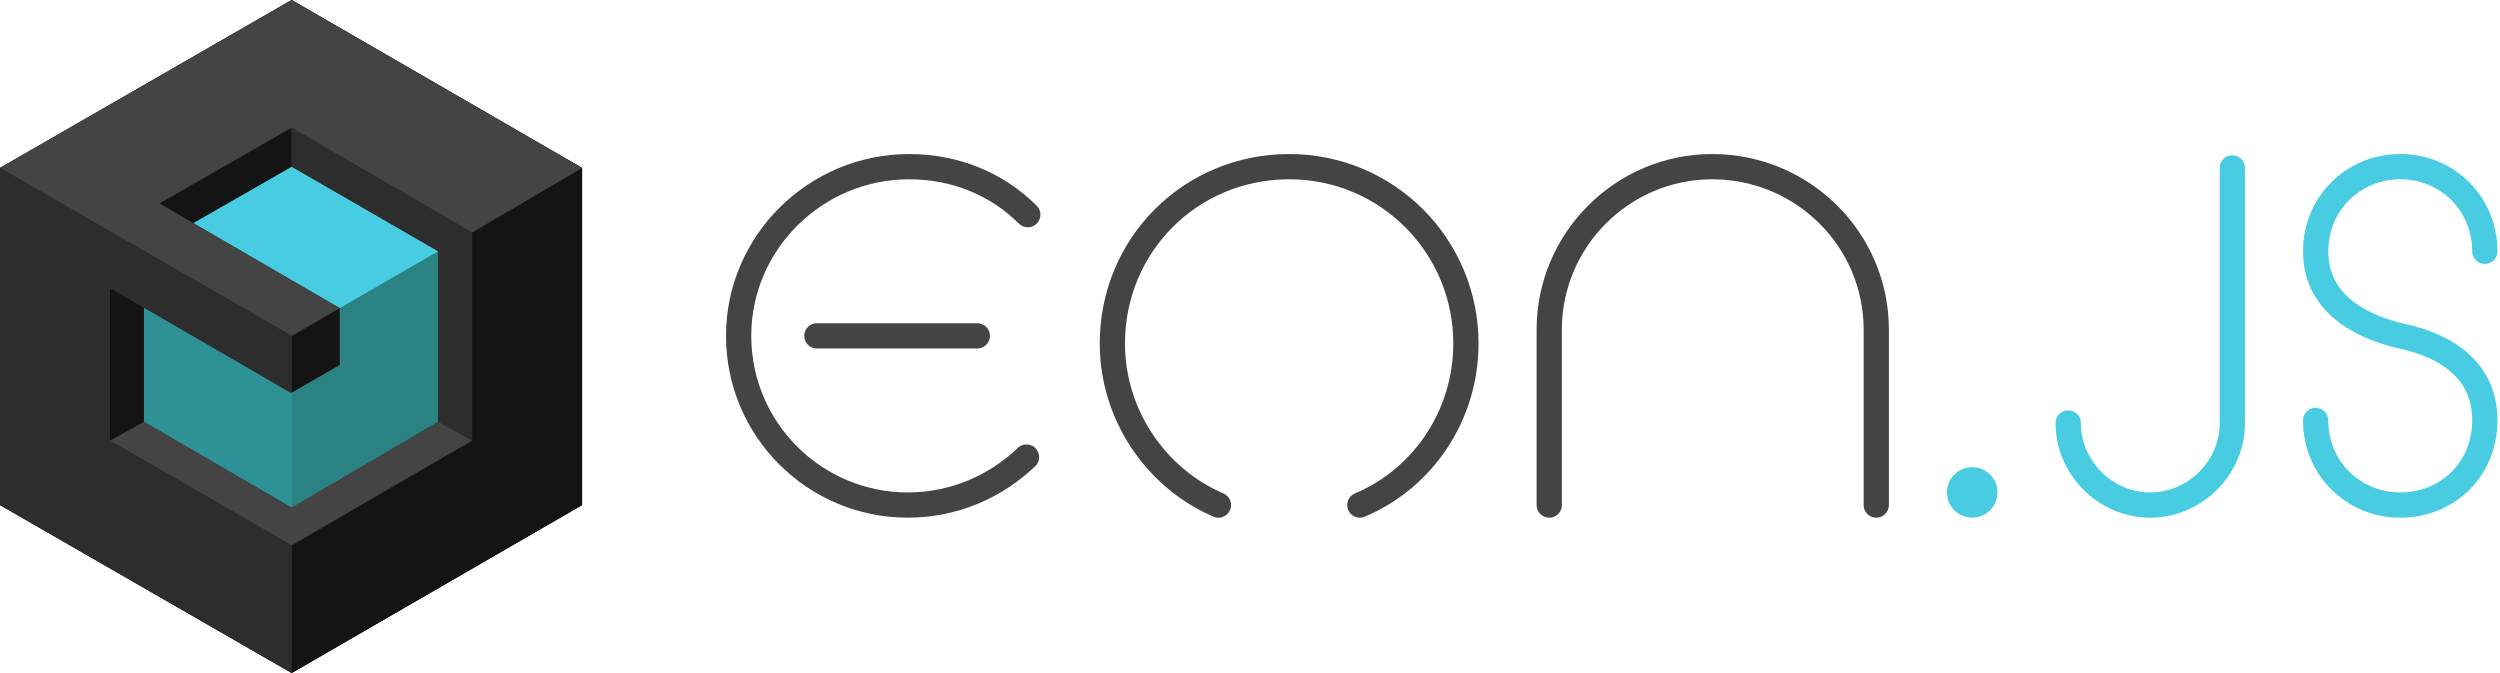 <?xml version="1.0" encoding="utf-8"?>
<!-- Generator: Adobe Illustrator 22.1.0, SVG Export Plug-In . SVG Version: 6.00 Build 0)  -->
<svg version="1.1" id="Capa_1" xmlns="http://www.w3.org/2000/svg" xmlns:xlink="http://www.w3.org/1999/xlink" x="0px" y="0px"
	 viewBox="0 0 198 53.3" style="enable-background:new 0 0 198 53.3;" xml:space="preserve">
<style type="text/css">
	.st0{fill:none;stroke:#444444;stroke-width:2;stroke-linecap:round;stroke-miterlimit:10;}
	.st1{fill:#47CCE2;}
	.st2{fill:none;stroke:#47CCE2;stroke-width:2;stroke-linecap:round;stroke-miterlimit:10;}
	.st3{fill:#2D2D2D;}
	.st4{fill:#2D9196;}
	.st5{fill:#2A8282;}
	.st6{fill:#444444;}
	.st7{fill:#141414;}
</style>
<path class="st0" d="M107.7,40c5-2.1,8.4-7.1,8.4-12.8c0-7.7-6.2-14-14-14s-14,6.2-14,14c0,5.7,3.5,10.7,8.4,12.8"/>
<path class="st0" d="M81.4,17c-2.4-2.4-5.7-3.8-9.4-3.8c-7.4,0-13.5,6-13.5,13.4S64.5,40,71.9,40c3.7,0,7-1.5,9.4-3.8"/>
<line class="st0" x1="64.7" y1="26.6" x2="77.4" y2="26.6"/>
<path class="st0" d="M148.6,40V26.1c0-7.1-5.8-12.9-13-12.9c-7.1,0-12.9,5.8-12.9,12.9V40"/>
<circle class="st1" cx="156.2" cy="39" r="2"/>
<path class="st2" d="M163.8,33.5c0,3.5,2.9,6.5,6.5,6.5c3.5,0,6.5-2.9,6.5-6.5V13.3"/>
<path class="st2" d="M196.8,19.9c0-3.7-2.9-6.7-6.7-6.7c-3.7,0-6.7,2.9-6.7,6.7s3,5.8,6.7,6.7c3.9,0.8,6.7,2.9,6.7,6.7
	s-2.9,6.7-6.7,6.7c-3.7,0-6.7-2.9-6.7-6.7"/>
<g>
	<polygon class="st3" points="46.1,13.3 46.1,13.3 23.1,0 0,13.3 0,40 0,40 0,40 23.1,53.3 46.1,40 	"/>
	<polygon class="st4" points="23.1,13.2 11.4,19.9 11.4,33.4 23.1,40.2 34.7,33.4 34.7,19.9 	"/>
	<g>
		<polygon class="st5" points="34.7,33.4 34.7,19.9 23.1,26.6 23.1,40.2 		"/>
		<polygon class="st1" points="23.1,26.6 11.4,19.9 23.1,13.2 34.7,19.9 		"/>
		<polygon class="st4" points="23.1,40.2 11.4,33.4 11.4,19.9 23.1,26.6 		"/>
	</g>
	<g>
		<polygon class="st6" points="37.4,34.9 34.7,33.4 23.1,40.2 11.4,33.4 8.7,34.9 23.1,43.2 		"/>
		<polygon class="st7" points="11.4,19.9 23.1,13.2 23.1,10.1 8.7,18.4 8.7,34.9 11.4,33.4 		"/>
		<polygon class="st3" points="34.7,19.9 34.7,33.4 37.4,34.9 37.4,18.4 23.1,10.1 23.1,13.2 		"/>
	</g>
	<path class="st3" d="M23.1,0L0,13.3V40l23.1,13.3L46.1,40V13.3L23.1,0z M37.4,34.9l-14.3,8.3L8.7,34.9V22.8l14.3,8.3l3.9-2.2v-4.5
		l-14.3-8.3l10.5-6l14.3,8.3V34.9z"/>
	<g>
		<polygon class="st7" points="37.4,18.4 37.4,18.4 37.4,34.9 23.1,43.2 23.1,53.3 46.1,40 46.1,13.3 		"/>
		<polygon class="st7" points="26.9,28.9 26.9,24.4 23.1,26.6 23.1,31.1 		"/>
		<polygon class="st6" points="37.4,18.4 46.1,13.3 23.1,0 0,13.3 23.1,26.6 26.9,24.4 12.6,16.1 23.1,10.1 		"/>
		<polygon class="st3" points="23.1,31.1 23.1,26.6 0,13.3 0,40 23.1,53.3 23.1,43.2 8.7,34.9 8.7,22.8 		"/>
	</g>
</g>
</svg>
